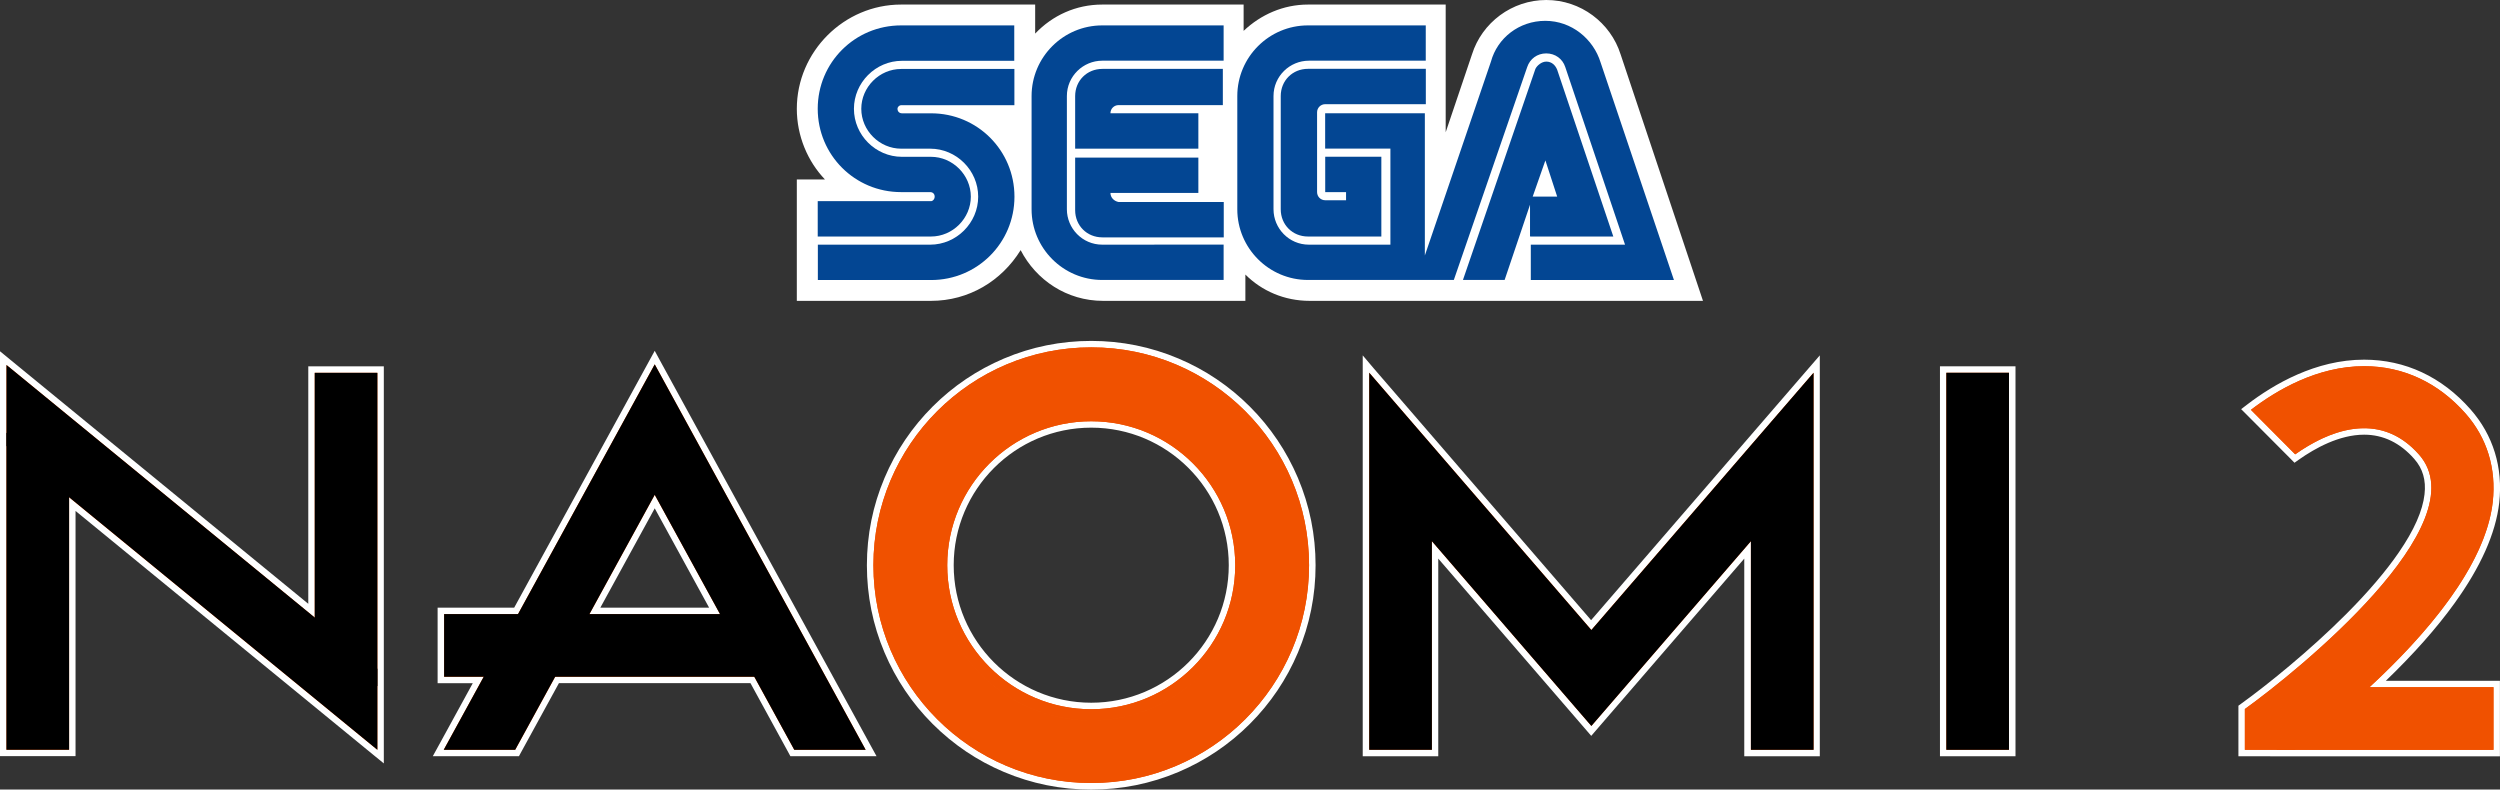 <?xml version="1.0" encoding="utf-8"?>
<!-- Generator: Adobe Illustrator 26.0.1, SVG Export Plug-In . SVG Version: 6.00 Build 0)  -->
<svg version="1.1" id="Layer_1" xmlns="http://www.w3.org/2000/svg" xmlns:xlink="http://www.w3.org/1999/xlink" x="0px" y="0px"
	 viewBox="0 0 3839 1212.4" style="enable-background:new 0 0 3839 1212.4;" xml:space="preserve">
<rect x="0" y="0" width="3839" height="1212.4" fill="#333333" stroke="none"/>
<style type="text/css">
	.st0{fill:#F05100;}
	.st1{fill:#FFFFFF;}
	.st2{fill:#39689C;}
	.st3{fill:#034693;}
</style>
<g>
	<g>
		<g>
			<rect x="2983.9" y="567.4" class="st0" width="106.1" height="588.9"/>
			<path class="st1" d="M3085,572.4v579h-96.2v-579H3085 M3095,562.5h-9.9h-96.2h-9.9v9.9v579v9.9h9.9h96.2h9.9v-9.9v-579V562.5
				L3095,562.5z"/>
		</g>
		<g>
			<polygon class="st0" points="2683.7,1156.3 2683.7,844.4 2443.7,1122.4 2203.8,844.4 2203.8,1156.3 2097.6,1156.3 2097.6,559 
				2443.7,959.9 2789.9,559 2789.9,1156.3 			"/>
			<path class="st1" d="M2784.9,572.4v579h-96.2V831l-245,283.7L2198.8,831v320.3h-96.2v-579l341.1,395.1L2784.9,572.4
				 M2092.6,545.7v26.7v579v9.9h9.9h96.2h9.9v-9.9V857.8l227.4,263.5l7.5,8.7l7.5-8.7l227.5-263.5v293.6v9.9h9.9h96.2h9.9v-9.9v-579
				v-26.7l-17.5,20.2l-333.7,386.4l-333.6-386.4L2092.6,545.7L2092.6,545.7z"/>
		</g>
		<g>
			<polygon class="st0" points="111.1,774.1 111.1,1156.4 5,1156.4 5,659.9 5,659.9 5,550 478.3,937.8 478.3,567.5 584.5,567.5 
				584.5,1058.4 584.5,1058.4 584.5,1161.9 			"/>
			<path class="st1" d="M10,560.5l473.3,387.9V572.5h96.2v481h0v97.9L106.1,763.6v387.8H9.9V664.8h0V560.5 M0,539.4v21v94.4l0,9.9
				v486.5v9.9h9.9h96.2h9.9v-9.9V784.6l457.1,374.4l16.3,13.3v-21v-88l0-9.9v-481v-9.9h-9.9h-96.2h-9.9v9.9v354.8L16.3,552.8
				L0,539.4L0,539.4z"/>
		</g>
		<g>
			<path class="st0" d="M1675.7,1207.5c-90.7,0-175.9-35.3-240.1-99.5c-64.1-64.1-99.5-149.4-99.5-240.1s35.3-175.9,99.5-240.1
				c64.1-64.1,149.4-99.5,240.1-99.5c90.7,0,175.9,35.3,240.1,99.5c64.1,64.1,99.5,149.4,99.5,240.1s-35.3,175.9-99.5,240.1
				C1851.7,1172.1,1766.4,1207.5,1675.7,1207.5z M1675.7,651.8c-119.2,0-216.2,97-216.2,216.2s97,216.2,216.2,216.2
				c119.2,0,216.2-97,216.2-216.2S1794.9,651.8,1675.7,651.8z"/>
			<path class="st1" d="M1675.7,533.4c184.7,0,334.5,149.8,334.5,334.5s-149.8,334.5-334.5,334.5c-184.7,0-334.5-149.8-334.5-334.5
				S1491,533.4,1675.7,533.4 M1675.7,1089.1c121.9,0,221.1-99.2,221.1-221.1c0-122-99.2-221.1-221.1-221.1
				c-122,0-221.1,99.2-221.1,221.1C1454.6,989.9,1553.8,1089.1,1675.7,1089.1 M1675.7,1106.3c-131.6,0-238.3-106.7-238.3-238.3
				c0,0,0,0,0,0C1437.4,999.7,1544.1,1106.4,1675.7,1106.3c131.6,0.1,238.3-106.6,238.3-238.3c0,0,0,0,0,0
				C1914.1,999.6,1807.3,1106.3,1675.7,1106.3 M1675.7,523.5c-46.5,0-91.6,9.1-134.1,27.1c-41,17.4-77.9,42.2-109.5,73.8
				c-31.6,31.6-56.5,68.5-73.8,109.5c-18,42.5-27.1,87.6-27.1,134.1s9.1,91.6,27.1,134.1c17.4,41,42.2,77.9,73.8,109.5
				c31.6,31.6,68.5,56.5,109.5,73.8c42.5,18,87.6,27.1,134.1,27.1c46.5,0,91.6-9.1,134.1-27.1c41-17.4,77.9-42.2,109.5-73.8
				c31.6-31.6,56.5-68.5,73.8-109.5c18-42.5,27.1-87.6,27.1-134.1c0-46.5-9.1-91.6-27.1-134.1c-17.4-41-42.2-77.9-73.8-109.5
				c-31.6-31.6-68.5-56.5-109.5-73.8C1767.3,532.6,1722.2,523.5,1675.7,523.5L1675.7,523.5z M1675.7,1079.1
				c-116.5,0-211.2-94.7-211.2-211.2c0-116.5,94.7-211.2,211.2-211.2c116.5,0,211.2,94.7,211.2,211.2
				C1886.9,984.4,1792.2,1079.1,1675.7,1079.1L1675.7,1079.1z"/>
		</g>
		<g>
			<path class="st0" d="M1216.8,1156.3l-61.4-112.1h-300L794,1156.3h-121l61.4-112.1H677V938h115.5l212.9-388.9l332.3,607.2H1216.8z
				 M1097.3,938l-91.9-167.9L913.5,938H1097.3z"/>
			<path class="st1" d="M1005.4,559.5l323.9,591.9h-109.6l-61.4-112.1H852.5l-61.4,112.1H681.4l61.4-112.1H682V943h113.5
				L1005.4,559.5 M1105.7,943l-100.3-183.2L905.1,943L1105.7,943 M1005.4,538.7l-8.7,15.9L789.6,933.1H682H672v9.9v96.2v9.9h9.9H726
				l-53.3,97.4l-8.1,14.7h16.8h109.6h5.9l2.8-5.2l58.6-107h294.1l58.5,107l2.8,5.2h5.9h109.6h16.8l-8.1-14.7l-323.9-591.9
				L1005.4,538.7L1005.4,538.7z M921.9,933.1l83.5-152.5l83.5,152.5L921.9,933.1L921.9,933.1z"/>
		</g>
		<g>
			<path class="st0" d="M3491.3,1156.4L3491.3,1156.4l-49-0.1v-70.1l2.1-1.5c39.5-28.3,105.6-81.5,161.9-138.1
				c74.3-74.5,116.4-139.2,121.8-187c2.6-22.9-3.1-42.5-17-58.2c-22.8-25.8-49.9-38.9-80.7-38.9c-39.3,0-77.7,21.3-102.9,39.1
				l-3.4,2.4l-75-75.3l4.5-3.4c40.5-31.1,104-68.1,176.8-68.1c61.5,0,116.7,25.8,159.6,74.5c33.9,38.4,48.7,86.7,42.9,139.6
				c-5.2,45.8-28,97-67.9,152.2c-29.2,40.4-67.4,83-113.7,126.7H3834v106.1H3491.3z"/>
			<path class="st1" d="M3630.3,562.3c60,0,113.9,25.2,155.9,72.8c32.9,37.3,47.4,84.4,41.7,135.8c-11.2,99-104.3,205.8-189.3,284.4
				H3829v96.2h-332.8v-0.1h-49v-62.6c78.7-56.5,361.4-284.3,267.5-390.7c-26.3-29.8-55.7-40.5-84.4-40.5
				c-39.9,0-78.6,20.8-105.8,40.1l-68-68.3C3496.2,598.9,3558.8,562.3,3630.3,562.3 M3630.3,552.3c-74.2,0-138.7,37.6-179.8,69.1
				l-9,6.9l8,8l68,68.3l5.9,6l6.9-4.9c24.7-17.4,62-38.2,100.1-38.2c29.3,0,55.2,12.5,76.9,37.2c13.1,14.8,18.3,32.6,15.8,54.3
				c-2.8,25.1-16,55.1-39.3,89c-19.9,29.1-47.2,61.1-81.1,95.1c-56.2,56.4-122,109.3-161.3,137.6l-4.1,3v5.1v62.6v9.9h9.9h39v0.1
				h9.9H3829h9.9v-9.9v-96.2v-9.9h-9.9h-165.3c42.5-40.9,77.9-80.8,105.3-118.8c40.4-55.9,63.5-107.9,68.8-154.5
				c6-54.4-9.3-104-44.1-143.5C3749.7,578.6,3693.2,552.3,3630.3,552.3L3630.3,552.3z"/>
		</g>
	</g>
	<g>
		<g>
			<g>
				<rect x="2988.8" y="572.4" width="96.2" height="579"/>
				<polygon points="2784.9,572.4 2443.7,967.5 2102.6,572.4 2102.6,1151.4 2198.8,1151.4 2198.8,831 2443.7,1114.8 2688.7,831 
					2688.7,1151.4 2784.9,1151.4 				"/>
				<rect x="483.3" y="572.5" width="96.2" height="481"/>
				<rect x="9.9" y="664.8" width="96.2" height="486.5"/>
				<rect x="682" y="943" width="489.6" height="96.2"/>
				<polygon points="579.5,1027.1 579.5,1151.4 10,684.8 10,560.5 				"/>
				<path class="st0" d="M1675.7,533.4c-184.7,0-334.5,149.8-334.5,334.5s149.8,334.5,334.5,334.5s334.5-149.8,334.5-334.5
					S1860.5,533.4,1675.7,533.4z M1675.7,629.6c-131.6,0-238.3,106.7-238.3,238.3s106.7,238.3,238.3,238.3
					c131.6,0,238.3-106.7,238.3-238.3S1807.3,629.6,1675.7,629.6z M1675.7,1089.1c-122,0-221.1-99.2-221.1-221.1
					s99.2-221.1,221.1-221.1c122,0,221.1,99.2,221.1,221.1S1797.6,1089.1,1675.7,1089.1z M1675.7,1106.4
					c-131.6,0-238.3-106.7-238.3-238.3s106.7-238.3,238.3-238.3s238.3,106.7,238.3,238.3S1807.3,1106.4,1675.7,1106.4z"/>
				<polygon points="791.1,1151.4 1005.4,759.8 1219.7,1151.4 1329.3,1151.4 1005.4,559.5 681.4,1151.4 				"/>
			</g>
			<g>
				<rect x="3496.2" y="1055.2" class="st0" width="332.8" height="96.2"/>
				<path class="st0" d="M3786.2,635.1c-42-47.7-95.9-72.8-155.9-72.8c-71.5,0-134.1,36.6-173.8,67l68,68.3
					c46.9-33.1,127.3-70.7,190.2,0.5c93.9,106.3-188.8,334.1-267.5,390.7v62.6h75.9c78-58.6,287.5-228.8,304.7-380.5
					C3833.5,719.4,3819.1,672.4,3786.2,635.1z"/>
			</g>
		</g>
		<g>
			<g>
				<path class="st1" d="M2488.6,83.5C2473.2,34.8,2427.3,0,2374.5,0s-98.8,34.8-114.1,83.5L2220,203.1V7h-211.5
					c-37.6,0-72.3,15.3-98.8,40.4V7h-217.1c-40.4,0-76.5,16.7-103,44.6V7h-205.9c-87.6,0-160.1,72.3-160.1,160.1
					c0,41.8,16.7,80.7,43.2,108.5h-43.2V462h205.9c58.4,0,108.5-30.6,137.8-77.9c23.7,46,70.9,77.9,126.6,77.9h218.5v-40.4
					c25.1,25.1,59.8,40.4,98.8,40.4h603.9L2488.6,83.5z"/>
				<g>
					<g>
						<path class="st3" d="M1429.6,308.9h-173.9v54.3h173.9c33.4,0,61.2-27.9,61.2-61.2s-27.9-61.2-61.2-61.2h-44.6
							c-40.4,0-73.7-33.4-73.7-73.7s33.4-73.7,73.7-73.7h172.5V39h-173.8c-70.9,0-128,57-128,128s57,128,128,128h44.6
							c4.2,0,7,2.8,7,7C1435.2,306.1,1432.4,308.9,1429.6,308.9z"/>
						<path class="st3" d="M1383.8,161.5h173.9v-55.6h-173.9c-33.4,0-61.2,27.9-61.2,61.2s27.9,61.2,61.2,61.2h44.6
							c40.4,0,73.7,33.4,73.7,73.7s-33.4,73.7-73.7,73.7h-172.5v54.3h173.9c70.9,0,128-57,128-128s-57-128-128-128h-44.6
							c-4.2,0-7-2.8-7-7C1378.2,164.2,1381,161.5,1383.8,161.5z"/>
					</g>
					<g>
						<path class="st3" d="M2008.5,105.7c-23.7,0-41.8,18.1-41.8,41.8v173.9c0,23.7,18.1,41.8,41.8,41.8h112.7V240.7h-86.2v54.3h32
							v12.5h-32c-7,0-12.5-5.6-12.5-12.5V172.5c0-7,5.6-12.5,12.5-12.5h154.5v-54.3L2008.5,105.7L2008.5,105.7z"/>
						<path class="st3" d="M2350.8,363.2h126.6l-86.2-256.1c-2.8-7-8.4-12.5-16.7-12.5c-7,0-13.9,5.6-16.7,11.1l-111.3,324.2h64
							l39-115.5v48.7H2350.8z M2373.1,246.3l18.1,55.6h-37.6L2373.1,246.3z"/>
						<path class="st3" d="M2457.9,96c-11.1-36.2-44.6-64-84.9-64c-40.4,0-73.7,26.5-83.5,62.6L2188,392.3V173.9h-153.1v54.3h100.2
							v147.5h-125.2c-30.6,0-54.3-25.1-54.3-54.3V147.5c0-30.6,25.1-54.3,54.3-54.3h179.5V39h-180.9c-59.8,0-108.5,48.7-108.5,108.5
							v173.9c0,59.8,48.7,108.5,108.5,108.5h224l112.7-327c4.2-12.5,15.3-20.9,29.2-20.9s25.1,8.4,29.2,20.9l91.8,272.8h-144.7V430
							h219.8l0,0L2457.9,96z"/>
					</g>
					<g>
						<path class="st3" d="M1692.6,375.7c-30.6,0-54.3-25.1-54.3-54.3V147.5c0-30.6,25.1-54.3,54.3-54.3h186.4V39h-186.4
							c-59.8,0-108.5,48.7-108.5,108.5v173.9c0,59.8,48.7,108.5,108.5,108.5h186.4v-54.3L1692.6,375.7L1692.6,375.7z"/>
						<path class="st3" d="M1705.2,296.3h135V242H1651v80.7c0,23.7,18.1,41.8,41.8,41.8h186.4v-54.3h-161.5
							C1710.7,308.9,1705.2,303.3,1705.2,296.3z"/>
						<path class="st3" d="M1840.2,173.9h-135c0-7,5.6-12.5,12.5-12.5h160.1v-55.6h-185c-23.7,0-41.8,18.1-41.8,41.8v80.7h189.2
							V173.9z"/>
					</g>
				</g>
			</g>
		</g>
	</g>
</g>
</svg>
